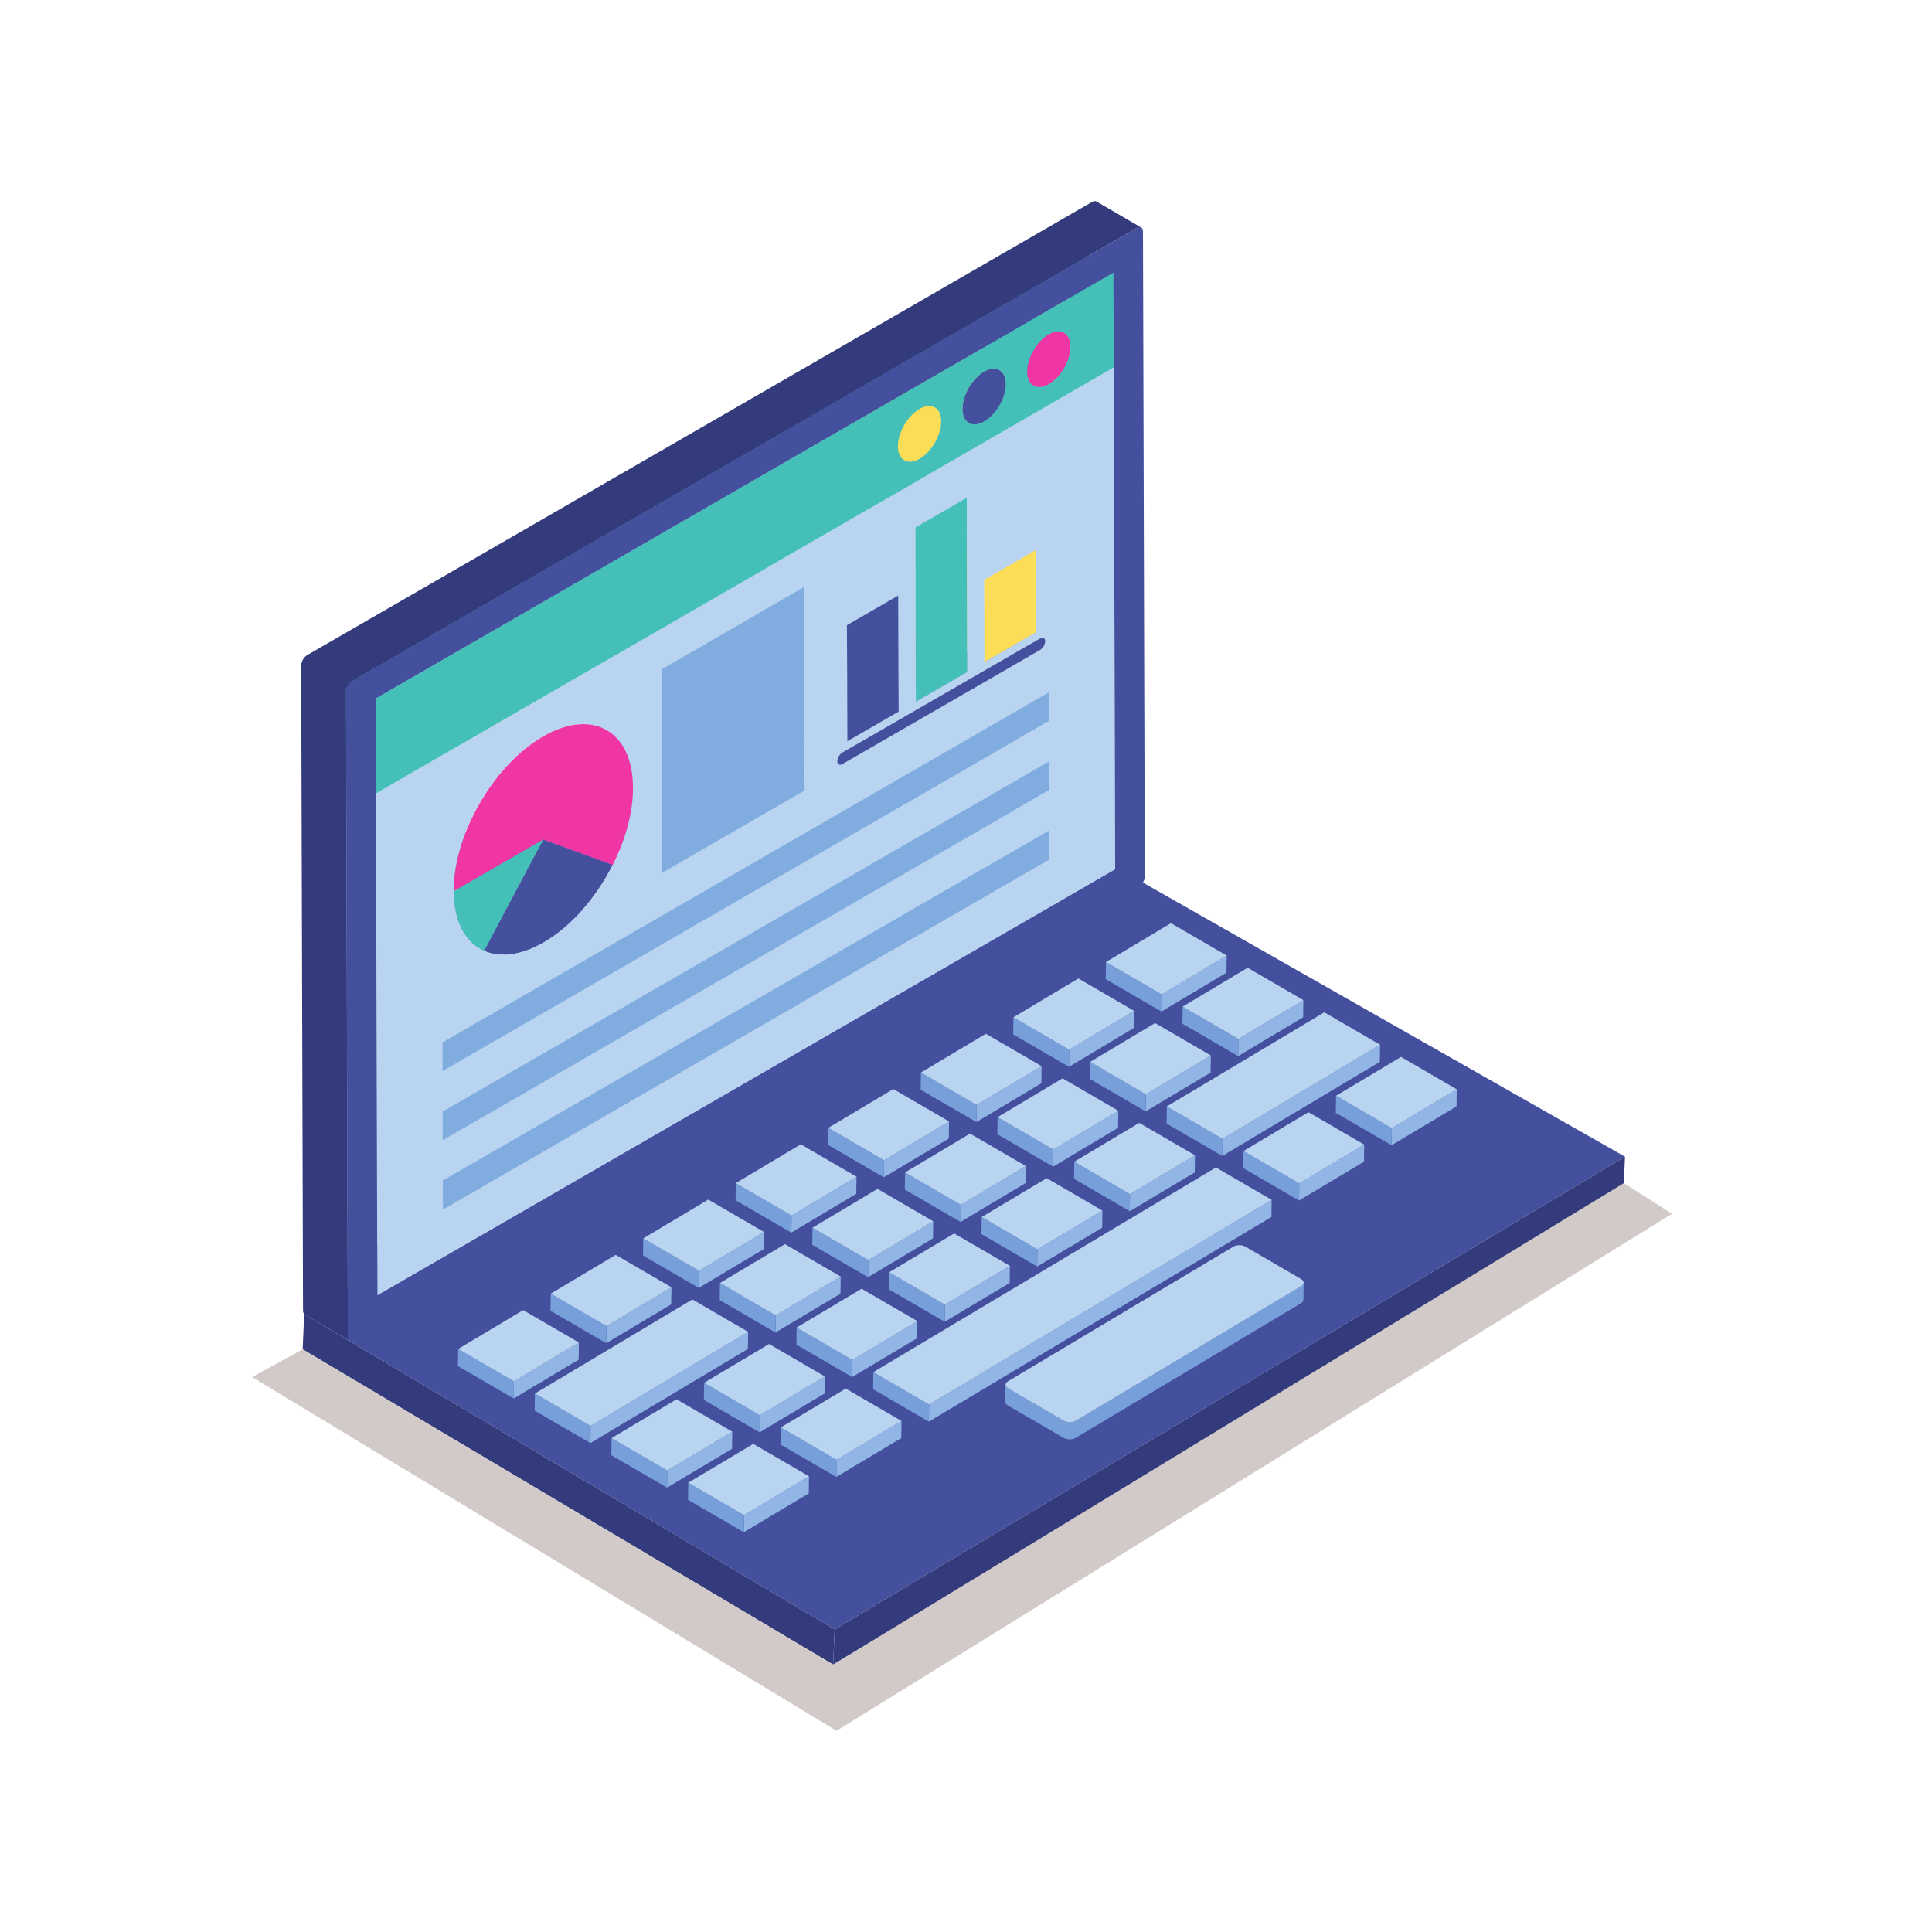 <?xml version="1.0" encoding="UTF-8" standalone="no"?>
<svg
   xmlns:dc="http://purl.org/dc/elements/1.1/"
   xmlns:cc="http://creativecommons.org/ns#"
   xmlns:rdf="http://www.w3.org/1999/02/22-rdf-syntax-ns#"
   xmlns:svg="http://www.w3.org/2000/svg"
   xmlns="http://www.w3.org/2000/svg"
   xmlns:sodipodi="http://sodipodi.sourceforge.net/DTD/sodipodi-0.dtd"
   xmlns:inkscape="http://www.inkscape.org/namespaces/inkscape"
   version="1.1"
   id="svg2"
   xml:space="preserve"
   width="2829.333"
   height="2829.333"
   viewBox="0 0 2829.333 2829.333"
   sodipodi:docname="3126_R1NUIENBUiAyNTYxLTE1.eps"><defs
     id="defs6" /><sodipodi:namedview
     pagecolor="#ffffff"
     bordercolor="#666666"
     borderopacity="1"
     objecttolerance="10"
     gridtolerance="10"
     guidetolerance="10"
     inkscape:pageopacity="0"
     inkscape:pageshadow="2"
     inkscape:window-width="640"
     inkscape:window-height="480"
     id="namedview4" /><g
     id="g10"
     inkscape:groupmode="layer"
     inkscape:label="ink_ext_XXXXXX"
     transform="matrix(1.333,0,0,-1.333,0,2829.333)"><g
       id="g12"
       transform="scale(0.1)"><path
         d="M 3341.72,6787.6 12003.8,11843.2 17852.4,8517.7 9169.61,3324.2 3341.72,6787.6"
         style="fill:#444f9e;fill-opacity:1;fill-rule:nonzero;stroke:none"
         id="path14" /><path
         d="m 9169.61,3324.2 -16.48,-386.4 -5827.93,3463.4 16.52,386.4 5827.89,-3463.4"
         style="fill:#343b7c;fill-opacity:1;fill-rule:nonzero;stroke:none"
         id="path16" /><path
         d="m 17852.4,8517.7 -16.5,-386.5 -8682.77,-5193.4 16.48,386.4 8682.79,5193.5"
         style="fill:#343b7c;fill-opacity:1;fill-rule:nonzero;stroke:none"
         id="path18" /><path
         d="m 4145.7,6992.7 -492.38,286.1 8105.58,4679.8 492.4,-286.1 -8105.6,-4679.8"
         style="fill:#444f9e;fill-opacity:1;fill-rule:nonzero;stroke:none"
         id="path20" /><path
         d="m 11528.4,11785.2 -492.3,286.2 -0.9,316.3 492.3,-286.1 0.9,-316.4"
         style="fill:#b8d4f1;fill-opacity:1;fill-rule:nonzero;stroke:none"
         id="path22" /><path
         d="m 11526.3,12544.4 -492.4,286.2 -0.9,316.3 492.4,-286.1 0.9,-316.4"
         style="fill:#b8d4f1;fill-opacity:1;fill-rule:nonzero;stroke:none"
         id="path24" /><path
         d="m 11524.1,13304 -492.3,286.1 -0.9,316.3 492.3,-286 0.9,-316.4"
         style="fill:#b8d4f1;fill-opacity:1;fill-rule:nonzero;stroke:none"
         id="path26" /><path
         d="m 4865.55,7938.5 -492.35,286 6662.9,3846.9 492.3,-286.2 -6662.85,-3846.7"
         style="fill:#b8d4f1;fill-opacity:1;fill-rule:nonzero;stroke:none"
         id="path28" /><path
         d="m 4864.65,8254.8 -492.31,286.1 6662.86,3846.8 492.3,-286.1 -6662.85,-3846.8"
         style="fill:#80ace0;fill-opacity:1;fill-rule:nonzero;stroke:none"
         id="path30" /><path
         d="m 4863.44,8697.6 -492.39,286.1 6662.85,3846.9 492.4,-286.2 -6662.86,-3846.8"
         style="fill:#b8d4f1;fill-opacity:1;fill-rule:nonzero;stroke:none"
         id="path32" /><path
         d="m 4862.5,9014 -492.34,286.1 6662.84,3846.8 492.4,-286.1 L 4862.5,9014"
         style="fill:#80ace0;fill-opacity:1;fill-rule:nonzero;stroke:none"
         id="path34" /><path
         d="m 4861.25,9457.2 -492.3,286.1 6662.85,3846.8 492.3,-286.1 -6662.85,-3846.8"
         style="fill:#b8d4f1;fill-opacity:1;fill-rule:nonzero;stroke:none"
         id="path36" /><path
         d="m 4860.39,9773.5 -492.38,286.1 6662.89,3846.8 492.3,-286 -6662.81,-3846.9"
         style="fill:#80ace0;fill-opacity:1;fill-rule:nonzero;stroke:none"
         id="path38" /><path
         d="m 9255.12,12831.4 -492.39,286.1 2172.97,1254.6 492.4,-286.2 -2172.98,-1254.5"
         style="fill:#b8d4f1;fill-opacity:1;fill-rule:nonzero;stroke:none"
         id="path40" /><path
         d="m 9254.73,12956.8 -492.31,286.1 2172.98,1254.6 492.4,-286.1 -2173.07,-1254.6"
         style="fill:#444f9e;fill-opacity:1;fill-rule:nonzero;stroke:none"
         id="path42" /><path
         d="m 10974.3,14501.3 c 164.1,-95.4 328.2,-190.8 492.3,-286.1 9.9,-5.8 16,-17.9 16,-35.1 0.1,-34.5 -24.5,-76.8 -54.5,-94.2 l -492.4,286.2 c 30.1,17.3 54.7,59.5 54.6,94.1 -0.1,17.3 -6.1,29.4 -16,35.1"
         style="fill:#b8d4f1;fill-opacity:1;fill-rule:nonzero;stroke:none"
         id="path44" /><path
         d="m 10814.6,13950.4 -492.3,286.2 564.7,326 492.3,-286.2 -564.7,-326"
         style="fill:#b8d4f1;fill-opacity:1;fill-rule:nonzero;stroke:none"
         id="path46" /><path
         d="m 10974.3,14501.3 c 164.1,-95.4 328.2,-190.8 492.3,-286.1 -9.9,5.7 -23.7,4.9 -38.8,-3.8 l -492.4,286.1 c 15.1,8.8 28.9,9.5 38.9,3.8"
         style="fill:#444f9e;fill-opacity:1;fill-rule:nonzero;stroke:none"
         id="path48" /><path
         d="m 11379.3,14276.4 -492.3,286.2 -2.6,904.7 492.4,-286.1 2.5,-904.8"
         style="fill:#b8d4f1;fill-opacity:1;fill-rule:nonzero;stroke:none"
         id="path50" /><path
         d="m 10061.5,13515.6 -492.36,286.2 564.96,326.1 492.3,-286.1 -564.9,-326.2"
         style="fill:#b8d4f1;fill-opacity:1;fill-rule:nonzero;stroke:none"
         id="path52" /><path
         d="m 10812.1,14855.2 -492.4,286.1 564.7,326 492.4,-286.1 -564.7,-326"
         style="fill:#fcdd57;fill-opacity:1;fill-rule:nonzero;stroke:none"
         id="path54" /><path
         d="m 10814.6,13950.5 -492.3,286.1 -2.6,904.7 492.4,-286.1 2.5,-904.7"
         style="fill:#fcdd57;fill-opacity:1;fill-rule:nonzero;stroke:none"
         id="path56" /><path
         d="m 8724.06,13113.7 c 9.89,-5.7 23.6,-4.9 38.67,3.8 l 492.39,-286.1 c -15.12,-8.7 -28.83,-9.6 -38.71,-3.8 -147.7,85.8 -344.69,200.3 -492.35,286.1"
         style="fill:#b8d4f1;fill-opacity:1;fill-rule:nonzero;stroke:none"
         id="path58" /><path
         d="m 9308.28,13080.8 -492.34,286.1 564.92,326.2 492.38,-286.2 -564.96,-326.1"
         style="fill:#b8d4f1;fill-opacity:1;fill-rule:nonzero;stroke:none"
         id="path60" /><path
         d="m 9216.41,12827.6 -492.35,286.1 c -9.8,5.7 -15.82,17.8 -15.9,34.9 -0.11,34.9 24.22,77 54.26,94.3 l 492.31,-286.1 c -29.96,-17.4 -54.34,-59.5 -54.22,-94.3 0.04,-17.1 6.13,-29.2 15.9,-34.9"
         style="fill:#444f9e;fill-opacity:1;fill-rule:nonzero;stroke:none"
         id="path62" /><path
         d="m 12235.7,17188.4 -492.4,286.1 -2.9,1042.8 492.3,-286.1 3,-1042.8"
         style="fill:#444f9e;fill-opacity:1;fill-rule:nonzero;stroke:none"
         id="path64" /><path
         d="m 10626.4,13841.8 -492.3,286.1 -5.5,1915.4 492.4,-286.1 5.4,-1915.4"
         style="fill:#b8d4f1;fill-opacity:1;fill-rule:nonzero;stroke:none"
         id="path66" /><path
         d="m 10061.5,13515.6 -492.36,286.2 -5.47,1915.4 492.43,-286.2 5.4,-1915.4"
         style="fill:#44c0b9;fill-opacity:1;fill-rule:nonzero;stroke:none"
         id="path68" /><path
         d="m 10056.1,15431 -492.43,286.2 564.93,326.1 492.4,-286.1 -564.9,-326.2"
         style="fill:#44c0b9;fill-opacity:1;fill-rule:nonzero;stroke:none"
         id="path70" /><path
         d="m 9308.32,13080.8 -492.38,286.1 -3.6,1277.2 492.35,-286.2 3.63,-1277.1"
         style="fill:#444f9e;fill-opacity:1;fill-rule:nonzero;stroke:none"
         id="path72" /><path
         d="m 9873.24,13406.9 -492.38,286.2 -3.59,1277.1 492.38,-286.1 3.59,-1277.2"
         style="fill:#b8d4f1;fill-opacity:1;fill-rule:nonzero;stroke:none"
         id="path74" /><path
         d="m 9304.69,14357.9 -492.35,286.2 564.93,326.1 492.38,-286.1 -564.96,-326.2"
         style="fill:#444f9e;fill-opacity:1;fill-rule:nonzero;stroke:none"
         id="path76" /><path
         d="m 8839.88,12540 -492.38,286.1 -6.33,2236.9 492.35,-286.1 6.36,-2236.9"
         style="fill:#b8d4f1;fill-opacity:1;fill-rule:nonzero;stroke:none"
         id="path78" /><path
         d="m 7276.13,11637.2 -492.34,286 1563.71,902.9 492.38,-286.1 -1563.75,-902.8"
         style="fill:#b8d4f1;fill-opacity:1;fill-rule:nonzero;stroke:none"
         id="path80" /><path
         d="m 7276.13,11637.2 -492.34,286 -6.33,2237 492.34,-286.1 6.33,-2236.9"
         style="fill:#80ace0;fill-opacity:1;fill-rule:nonzero;stroke:none"
         id="path82" /><path
         d="m 7269.8,13874.1 -492.34,286.1 1563.71,902.8 492.35,-286.1 -1563.72,-902.8"
         style="fill:#80ace0;fill-opacity:1;fill-rule:nonzero;stroke:none"
         id="path84" /><path
         d="m 6246.29,13446.9 c -17.7,10.3 -35.39,20.4 -53.13,30.5 -6.17,4 -12.46,7.9 -18.82,11.5 55.58,-32.2 129.68,-75.3 185.23,-107.6 -38.79,22.6 -77.73,45.1 -116.6,67.6 38.87,-22.5 77.81,-45 116.6,-67.6 l 14.81,-8.6 c -50.59,29.4 -101.25,58.7 -151.96,87.9 7.97,-4.5 15.9,-9.1 23.87,-13.7"
         style="fill:#b8d4f1;fill-opacity:1;fill-rule:nonzero;stroke:none"
         id="path86" /><path
         d="m 6620.86,13160.6 8.87,-2.5 9.29,-2.7 9.53,-2.9 9.81,-3.1 9.92,-3.1 10.08,-3.2 10.12,-3.3 10,-3.3 9.92,-3.2 9.8,-3.2 9.5,-3 9.25,-2.9 8.83,-2.7 8.44,-2.5 7.93,-2.2 7.3,-2 -7.3,2 -7.93,2.2 -8.44,2.5 -8.83,2.7 -9.25,2.9 -9.5,3 -9.8,3.2 -9.92,3.2 -10,3.3 -10.12,3.3 -10.08,3.2 -9.92,3.1 -9.81,3.1 -9.53,2.9 -9.29,2.7 -8.87,2.5 m -1.64,1.3 -9.26,3.1 -9.65,3.1 -9.92,3.3 -10.23,3.3 -10.43,3.3 -10.55,3.3 -10.74,3.4 -10.82,3.3 -10.74,3.3 -10.83,3.2 -10.74,3.2 -10.66,3.1 -10.39,3 -10.24,2.9 -9.96,2.8 -9.61,2.7 9.61,-2.7 9.96,-2.8 10.24,-2.9 10.39,-3 10.66,-3.1 10.74,-3.2 10.83,-3.2 10.74,-3.3 10.82,-3.3 10.74,-3.4 10.55,-3.3 10.43,-3.3 10.23,-3.3 9.92,-3.3 9.65,-3.1 9.26,-3.1 m 69.92,-86.6 -13.59,7.9 -14.07,8.2 -14.49,8.4 -14.8,8.6 -15.08,8.8 -15.31,8.8 -15.39,9 -15.51,9 -15.47,9 -15.47,8.9 -15.23,9 -15.12,8.8 -14.77,8.5 -14.49,8.4 -14.02,8.2 -13.56,7.9 13.56,-7.9 14.02,-8.2 14.49,-8.4 14.77,-8.5 15.12,-8.8 15.23,-9 15.47,-8.9 15.47,-9 15.51,-9 15.39,-9 15.31,-8.8 15.08,-8.8 14.8,-8.6 14.49,-8.4 14.07,-8.2 13.59,-7.9 -3.94,-0.5 -4.15,-0.6 -4.21,-0.6 -4.42,-0.6 -4.45,-0.7 -4.61,-0.6 -4.61,-0.8 -4.69,-0.8 -4.68,-0.8 -4.73,-0.8 -4.69,-0.8 -4.65,-0.9 -4.57,-0.9 -4.53,-0.8 -4.37,-0.9 -4.3,-0.9 4.3,0.9 4.37,0.9 4.53,0.8 4.57,0.9 4.65,0.9 4.69,0.8 4.73,0.8 4.68,0.8 4.69,0.8 4.61,0.8 4.61,0.6 4.45,0.7 4.42,0.6 4.21,0.6 4.15,0.6 3.94,0.5 v 0 h 0.04 l 0.08,-0.1 v 0 h 0.04 0.04 v 0 h 0.04 v -0.1 h 0.07 0.04 l 0.04,-0.1 h 0.04 v 0 h 0.08 -0.08 v 0 h -0.04 l -0.04,0.1 h -0.04 -0.07 v 0.1 h -0.04 v 0 h -0.04 -0.04 v 0 l -0.08,0.1 h -0.04 v 0 m -159.69,-52.8 2.43,11.2 3.2,9 3.9,7.3 4.54,5.5 5.15,4.2 5.67,2.8 6.09,1.8 6.45,1 6.64,0.3 6.83,-0.3 6.92,-0.7 6.87,-0.8 6.72,-0.9 6.44,-0.7 6.1,-0.4 h 5.58 -5.58 l -6.1,0.4 -6.44,0.7 -6.72,0.9 -6.87,0.8 -6.92,0.7 -6.83,0.3 -6.64,-0.3 -6.45,-1 -6.09,-1.8 -5.67,-2.8 -5.15,-4.2 -4.54,-5.5 -3.9,-7.3 -3.2,-9 -2.43,-11.2 11.41,-6.6 11.76,-6.8 12.11,-7 12.42,-7.3 12.65,-7.3 12.82,-7.5 12.93,-7.5 13,-7.5 13.01,-7.6 12.93,-7.5 12.81,-7.5 12.62,-7.3 12.46,-7.2 12.15,-7 11.76,-6.9 11.37,-6.6 -11.37,6.6 -11.76,6.9 -12.15,7 -12.46,7.2 -12.62,7.3 -12.81,7.5 -12.93,7.5 -13.01,7.6 -13,7.5 -12.93,7.5 -12.82,7.5 -12.65,7.3 -12.42,7.3 -12.11,7 -11.76,6.8 -11.41,6.6 m -307.03,438.1 c 50.74,-29.1 101.37,-58.5 151.96,-87.9 l 292.34,-169.8 c 176.72,-102.8 286.37,-321.1 287.23,-631.3 -78.29,127.2 -148.17,226.3 -229.03,335.9 80.86,-109.6 150.74,-208.7 229.03,-335.9 -164.15,95.3 -328.25,190.7 -492.39,286.1 -0.66,234.2 -63.28,416.1 -169.96,535.3 38.13,-22.2 76.25,-44.4 114.42,-66.6 120.35,-69.8 240.7,-139.8 361.05,-209.7 -16.68,9.7 -38.94,22.6 -55.55,32.2 -29.76,17.3 -59.49,34.6 -89.22,51.9 -110.27,64 -220.46,128.1 -330.7,192.2 -29.37,32.7 -61.99,60.8 -97.58,83.9 9.5,-5.4 18.95,-10.8 28.4,-16.3"
         style="fill:#b8d4f1;fill-opacity:1;fill-rule:nonzero;stroke:none"
         id="path88" /><path
         d="m 6174.34,13488.9 c 82.07,-47.6 164.14,-95.3 246.17,-143 82.11,-47.7 164.14,-95.3 246.21,-143 -179.06,104 -427.11,89.4 -700.82,-68.6 l -492.35,286.1 c 273.72,158 521.76,172.7 700.79,68.5"
         style="fill:#fcdd57;fill-opacity:1;fill-rule:nonzero;stroke:none"
         id="path90" /><path
         d="m 11376.8,15181.2 2.5,-904.8 -564.7,-325.9 -2.5,904.7 564.7,326"
         style="fill:#fcdd57;fill-opacity:1;fill-rule:nonzero;stroke:none"
         id="path92" /><path
         d="m 10621,15757.2 5.4,-1915.4 -564.9,-326.2 -5.4,1915.4 564.9,326.2"
         style="fill:#44c0b9;fill-opacity:1;fill-rule:nonzero;stroke:none"
         id="path94" /><path
         d="m 9869.65,14684.1 3.59,-1277.2 -564.92,-326.1 -3.63,1277.1 564.96,326.2"
         style="fill:#444f9e;fill-opacity:1;fill-rule:nonzero;stroke:none"
         id="path96" /><path
         d="m 4865.55,7938.5 -492.35,286 -0.86,316.4 492.31,-286.1 0.9,-316.3"
         style="fill:#80ace0;fill-opacity:1;fill-rule:nonzero;stroke:none"
         id="path98" /><path
         d="m 4863.44,8697.6 -492.39,286.1 -0.89,316.4 492.34,-286.1 0.94,-316.4"
         style="fill:#80ace0;fill-opacity:1;fill-rule:nonzero;stroke:none"
         id="path100" /><path
         d="m 6239.41,12009.4 c 139.5,276.3 222.93,575.3 222.15,848.3 164.14,-95.4 328.24,-190.8 492.39,-286.1 0.74,-273 -82.74,-572.1 -222.23,-848.4 -179.73,-356.3 -452.81,-674.8 -759.42,-851.8 -23.43,-13.5 -46.71,-26 -69.72,-37.5 -64.69,48.1 -235.78,175.5 -427.7,320.7 l 5.08,2.9 c 306.56,177 579.69,495.6 759.45,851.9"
         style="fill:#b8d4f1;fill-opacity:1;fill-rule:nonzero;stroke:none"
         id="path102" /><path
         d="m 8833.52,14776.9 6.36,-2236.9 -1563.75,-902.8 -6.33,2236.9 1563.72,902.8"
         style="fill:#80ace0;fill-opacity:1;fill-rule:nonzero;stroke:none"
         id="path104" /><path
         d="m 11523.2,13620.4 0.9,-316.4 -6662.85,-3846.8 -0.86,316.3 6662.81,3846.9"
         style="fill:#80ace0;fill-opacity:1;fill-rule:nonzero;stroke:none"
         id="path106" /><path
         d="m 4861.25,9457.2 -492.3,286.1 -0.94,316.3 492.38,-286.1 0.86,-316.3"
         style="fill:#80ace0;fill-opacity:1;fill-rule:nonzero;stroke:none"
         id="path108" /><path
         d="m 4826.21,11065.1 c 172.97,-76.2 399.96,-52.6 648.67,89.5 191.92,-145.2 363.01,-272.6 427.7,-320.7 -223.28,-110.9 -426.17,-124.4 -584.03,-54.9 -164.14,95.4 -328.24,190.8 -492.34,286.1"
         style="fill:#b8d4f1;fill-opacity:1;fill-rule:nonzero;stroke:none"
         id="path110" /><path
         d="m 11525.4,12860.8 0.9,-316.4 -6662.86,-3846.8 -0.94,316.4 6662.9,3846.8"
         style="fill:#80ace0;fill-opacity:1;fill-rule:nonzero;stroke:none"
         id="path112" /><path
         d="m 4826.13,11065.1 h 0.08 c 164.1,-95.3 328.2,-190.7 492.34,-286.1 h -0.07 c -164.14,95.4 -328.21,190.8 -492.35,286.1"
         style="fill:#b8d4f1;fill-opacity:1;fill-rule:nonzero;stroke:none"
         id="path114" /><path
         d="m 4779.61,11088.8 c 15,-8.7 30.55,-16.6 46.52,-23.7 164.14,-95.3 328.21,-190.7 492.35,-286.1 -15.98,7.1 -31.53,15 -46.53,23.7 -147.69,85.9 -344.65,200.3 -492.34,286.1"
         style="fill:#b8d4f1;fill-opacity:1;fill-rule:nonzero;stroke:none"
         id="path116" /><path
         d="m 5318.55,10779 -492.34,286.1 c 24.42,46.4 488.79,928.3 650.55,1224 L 5969.1,12003 c -161.76,-295.7 -626.13,-1177.6 -650.55,-1224"
         style="fill:#444f9e;fill-opacity:1;fill-rule:nonzero;stroke:none"
         id="path118" /><path
         d="m 5969.1,12003 762.62,-279.8 c -179.73,-356.3 -452.81,-674.8 -759.42,-851.8 -250.58,-144.7 -479.57,-169.1 -653.75,-92.4 24.42,46.4 488.79,928.3 650.55,1224"
         style="fill:#444f9e;fill-opacity:1;fill-rule:nonzero;stroke:none"
         id="path120" /><path
         d="m 5969.1,12003 -492.34,286.1 762.65,-279.7 492.31,-286.2 -762.62,279.8"
         style="fill:#444f9e;fill-opacity:1;fill-rule:nonzero;stroke:none"
         id="path122" /><path
         d="m 5969.1,12003 c -161.76,-295.7 -626.13,-1177.6 -650.55,-1224 -203.94,90 -332.96,318.3 -333.94,655.6 l 984.49,568.4"
         style="fill:#44c0b9;fill-opacity:1;fill-rule:nonzero;stroke:none"
         id="path124" /><path
         d="m 4984.61,11434.6 -492.31,286.1 984.46,568.4 492.34,-286.1 -984.49,-568.4"
         style="fill:#44c0b9;fill-opacity:1;fill-rule:nonzero;stroke:none"
         id="path126" /><path
         d="m 5271.95,10802.7 c -164.14,95.4 -328.2,190.8 -492.34,286.1 -176.84,102.8 -286.45,321.2 -287.31,631.9 l 492.31,-286.1 c 0.86,-310.8 110.51,-529.1 287.34,-631.9"
         style="fill:#44c0b9;fill-opacity:1;fill-rule:nonzero;stroke:none"
         id="path128" /><path
         d="m 4865.55,7938.5 -0.9,316.3 6662.85,3846.8 0.9,-316.4 -6662.85,-3846.7 m -3.05,1075.5 6662.9,3846.8 0.9,-316.4 -6662.86,-3846.8 -0.94,316.4 m -2.11,759.5 6662.81,3846.9 0.9,-316.5 -6662.85,-3846.7 -0.86,316.3 m 1105.51,3360.8 c 543.87,313.9 986.25,61.8 988.05,-562.7 0.74,-273 -82.74,-572.1 -222.23,-848.4 -179.73,-356.3 -452.85,-674.8 -759.42,-851.8 -250.58,-144.7 -479.6,-169.1 -653.75,-92.4 -203.98,90 -332.96,318.3 -333.94,655.6 -1.76,624.5 437.42,1385.6 981.29,1699.7 m 2867.62,1642.6 6.36,-2236.9 -1563.75,-902.8 -6.33,2236.9 1563.72,902.8 m 421.21,-1820.1 2173.07,1254.5 c 30,17.4 54.7,3.7 54.8,-31.2 0.1,-34.5 -24.5,-76.8 -54.5,-94.2 L 9255.12,12831.4 c -30.04,-17.4 -54.53,-3.4 -54.61,31.1 -0.12,34.8 24.22,76.9 54.22,94.3 m 614.92,1727.3 3.59,-1277.2 -564.96,-326.1 -3.59,1277.1 564.96,326.2 m 751.35,1073.1 5.4,-1915.4 -564.9,-326.2 -5.4,1915.4 564.9,326.2 m 755.7,-576 2.6,-904.8 -564.7,-326 -2.5,904.8 564.6,326 m 859,2007.2 -8105.66,-4679.8 15.66,-5515.9 8105.6,4679.7 -15.6,5516"
         style="fill:#b8d4f1;fill-opacity:1;fill-rule:nonzero;stroke:none"
         id="path130" /><path
         d="m 11527.5,12101.6 -6662.85,-3846.8 0.9,-316.3 6662.85,3846.7 -0.9,316.4"
         style="fill:#80ace0;fill-opacity:1;fill-rule:nonzero;stroke:none"
         id="path132" /><path
         d="m 5627.54,12870.1 c 30.16,30.1 60.94,59 92.42,86.5 -31.48,-27.5 -62.26,-56.4 -92.42,-86.5 z m -211.56,-246.9 c -39.22,-53.2 -76.41,-108.4 -111.25,-165.1 34.84,56.7 72.03,111.9 111.25,165.1 z m -145.32,-222.3 c -22.18,-38.4 -43.32,-77.5 -63.32,-117 20,39.5 41.14,78.6 63.32,117 z m 320.36,951.2 -117.47,68.3 c -169.49,-97.9 -328.75,-239.1 -467.73,-406.1 l 585.2,337.8"
         style="fill:#fcdd57;fill-opacity:1;fill-rule:nonzero;stroke:none"
         id="path134" /><path
         d="m 4130.04,12508.6 -492.31,286.1 8105.57,4679.8 492.4,-286.1 -8105.66,-4679.8"
         style="fill:#b8d4f1;fill-opacity:1;fill-rule:nonzero;stroke:none"
         id="path136" /><path
         d="m 11267.6,17701.6 c -0.2,74.8 -26.6,127.5 -69.2,152.2 l 492.4,-286.1 c 42.6,-24.8 69,-77.3 69.2,-152.2 0.4,-150.7 -105.4,-333.9 -236.5,-409.7 l -492.4,286.1 c 131.1,75.8 236.9,259 236.5,409.7"
         style="fill:#44c0b9;fill-opacity:1;fill-rule:nonzero;stroke:none"
         id="path138" /><path
         d="m 10862.2,17275.4 c 43.2,-25.1 102.9,-21.6 168.9,16.5 l 492.4,-286.1 c -66.1,-38.1 -125.8,-41.6 -168.9,-16.6 -147.7,85.9 -344.7,200.3 -492.4,286.2"
         style="fill:#44c0b9;fill-opacity:1;fill-rule:nonzero;stroke:none"
         id="path140" /><path
         d="m 11198.4,17853.8 c 164.2,-95.3 328.3,-190.7 492.4,-286.1 -43.1,25.1 -102.9,21.5 -168.8,-16.6 l -492.4,286.2 c 65.9,38 125.7,41.6 168.8,16.5"
         style="fill:#444f9e;fill-opacity:1;fill-rule:nonzero;stroke:none"
         id="path142" /><path
         d="m 11354.6,16989.2 c -14.8,8.6 -34.4,20.1 -49.3,28.7 -65.6,38.1 -131.3,76.2 -196.9,114.4 -82,47.7 -164.1,95.4 -246.1,143.1 -42.6,24.7 -69,77.3 -69.2,152.2 -0.4,150.6 105.3,333.9 236.5,409.7 l 492.4,-286.2 c -131.2,-75.7 -237,-258.9 -236.6,-409.6 0.2,-74.9 26.6,-127.5 69.2,-152.3"
         style="fill:#444f9e;fill-opacity:1;fill-rule:nonzero;stroke:none"
         id="path144" /><path
         d="m 10488.1,17443.7 492.4,-286.1 c 42.5,-24.8 68.9,-77.4 69.1,-152.2 0.4,-150.7 -105.3,-334 -236.5,-409.7 l -492.3,286.1 c 131.1,75.7 236.9,259 236.5,409.6 -0.2,74.9 -26.6,127.5 -69.2,152.3"
         style="fill:#44c0b9;fill-opacity:1;fill-rule:nonzero;stroke:none"
         id="path146" /><path
         d="m 10644.3,16579.2 c -164.1,95.4 -328.2,190.8 -492.4,286.2 43.2,-25.1 103,-21.6 168.9,16.4 l 492.3,-286.1 c -65.9,-38 -125.6,-41.6 -168.8,-16.5"
         style="fill:#44c0b9;fill-opacity:1;fill-rule:nonzero;stroke:none"
         id="path148" /><path
         d="m 10488.1,17443.7 c 164.1,-95.4 328.2,-190.7 492.4,-286.1 -43.2,25.1 -102.9,21.5 -168.9,-16.6 l -492.4,286.1 c 66,38.1 125.8,41.7 168.9,16.6"
         style="fill:#fcdd57;fill-opacity:1;fill-rule:nonzero;stroke:none"
         id="path150" /><path
         d="m 10644.3,16579.2 -492.4,286.2 c -42.5,24.7 -69,77.3 -69.2,152.1 -0.4,150.7 105.7,334.1 236.5,409.6 l 492.4,-286.1 c -130.9,-75.6 -237,-259 -236.6,-409.6 0.2,-74.8 26.7,-127.4 69.3,-152.2"
         style="fill:#fcdd57;fill-opacity:1;fill-rule:nonzero;stroke:none"
         id="path152" /><path
         d="m 9847.23,16881.5 c -0.24,74.8 -26.64,127.4 -69.26,152.2 l 492.43,-286.2 c 42.5,-24.7 68.9,-77.3 69.1,-152.1 0.5,-150.7 -105.6,-334.1 -236.4,-409.6 l -492.36,286.1 c 130.82,75.5 236.88,258.9 236.49,409.6"
         style="fill:#44c0b9;fill-opacity:1;fill-rule:nonzero;stroke:none"
         id="path154" /><path
         d="m 9441.8,16455.3 c 43.16,-25.1 102.93,-21.5 168.94,16.6 l 492.36,-286.1 c -66,-38.1 -125.8,-41.7 -168.96,-16.6 -147.66,85.8 -344.61,200.2 -492.34,286.1"
         style="fill:#44c0b9;fill-opacity:1;fill-rule:nonzero;stroke:none"
         id="path156" /><path
         d="m 9777.97,17033.7 c 164.14,-95.5 328.23,-190.8 492.43,-286.2 -43.2,25.1 -103,21.6 -168.9,-16.4 l -492.32,286.1 c 65.86,38 125.62,41.6 168.79,16.5"
         style="fill:#fcdd57;fill-opacity:1;fill-rule:nonzero;stroke:none"
         id="path158" /><path
         d="m 9934.18,16169.2 c -82.03,47.6 -164.14,95.3 -246.17,143 -82.07,47.7 -164.14,95.4 -246.21,143.1 -42.58,24.7 -68.95,77.4 -69.18,152.2 -0.39,150.7 105.43,333.9 236.56,409.7 l 492.32,-286.1 c -131.11,-75.7 -236.93,-259 -236.5,-409.7 0.2,-74.8 26.6,-127.5 69.18,-152.2"
         style="fill:#fcdd57;fill-opacity:1;fill-rule:nonzero;stroke:none"
         id="path160" /><path
         d="m 10103.1,16185.8 c 130.8,75.5 236.9,258.9 236.4,409.6 -0.4,150.7 -107.2,211.2 -238,135.7 -131.11,-75.7 -236.97,-259 -236.54,-409.7 0.47,-150.7 106.95,-211.4 238.14,-135.6 m 1420.4,820 c 131.1,75.8 236.9,259 236.5,409.7 -0.4,150.6 -107,211.3 -238,135.6 -131.2,-75.7 -237,-258.9 -236.6,-409.6 0.5,-150.7 106.9,-211.4 238.1,-135.7 m -710.4,-410.1 c 131.2,75.7 236.9,259 236.5,409.7 -0.4,150.6 -106.9,211.3 -238,135.6 -130.9,-75.6 -237,-259 -236.6,-409.6 0.5,-150.7 107.3,-211.2 238.1,-135.7 m -6686.03,-3044.3 8105.63,4679.8 3,-1042.8 -8105.66,-4679.8 -2.97,1042.8"
         style="fill:#44c0b9;fill-opacity:1;fill-rule:nonzero;stroke:none"
         id="path162" /><path
         d="m 11522,17551.1 c 131,75.7 237.6,15 238,-135.6 0.4,-150.7 -105.4,-333.9 -236.5,-409.7 -131.2,-75.7 -237.6,-15 -238.1,135.7 -0.4,150.7 105.4,333.9 236.6,409.6"
         style="fill:#f036a4;fill-opacity:1;fill-rule:nonzero;stroke:none"
         id="path164" /><path
         d="m 4145.7,6992.7 -492.38,286.1 -15.59,5515.9 492.31,-286.1 15.66,-5515.9"
         style="fill:#b8d4f1;fill-opacity:1;fill-rule:nonzero;stroke:none"
         id="path166" /><path
         d="m 4127.07,13551.4 -492.3,286.1 8105.63,4679.8 492.3,-286.1 -8105.63,-4679.8"
         style="fill:#44c0b9;fill-opacity:1;fill-rule:nonzero;stroke:none"
         id="path168" /><path
         d="m 4130.04,12508.6 -492.31,286.1 -2.96,1042.8 492.3,-286.1 2.97,-1042.8"
         style="fill:#44c0b9;fill-opacity:1;fill-rule:nonzero;stroke:none"
         id="path170" /><path
         d="m 4145.7,6992.7 -18.63,6558.7 8105.63,4679.8 3,-1042.8 v 0 0 l 15.6,-5516 L 4145.7,6992.7 M 12557,18682.9 c -0.2,42.1 -29.8,59.3 -66.3,38.1 L 3867.15,13742.2 c -36.6,-21.1 -65.9,-72.3 -65.82,-114.3 L 3821.45,6541 c 0.11,-42.1 29.64,-58.9 66.25,-37.8 l 8623.5,4978.8 c 36.7,21.1 65.9,72 65.8,114 l -20,7086.9"
         style="fill:#444f9e;fill-opacity:1;fill-rule:nonzero;stroke:none"
         id="path172" /><path
         d="m 11427.8,14211.4 c 30,17.3 54.7,3.6 54.8,-31.3 0.1,-34.5 -24.5,-76.8 -54.5,-94.2 L 9255.12,12831.4 c -30.04,-17.4 -54.53,-3.4 -54.61,31.1 -0.12,34.8 24.26,76.9 54.22,94.3 l 2173.07,1254.6"
         style="fill:#444f9e;fill-opacity:1;fill-rule:nonzero;stroke:none"
         id="path174" /><path
         d="m 10811.6,17141 c 131.1,75.7 237.6,15 238,-135.6 0.5,-150.7 -105.3,-334 -236.5,-409.7 -130.8,-75.5 -237.6,-15 -238.1,135.7 -0.4,150.6 105.7,334 236.6,409.6"
         style="fill:#444f9e;fill-opacity:1;fill-rule:nonzero;stroke:none"
         id="path176" /><path
         d="m 10101.5,16731.1 c 130.8,75.5 237.6,15 238,-135.7 0.5,-150.7 -105.6,-334.1 -236.4,-409.6 -131.19,-75.8 -237.67,-15.1 -238.1,135.6 -0.43,150.7 105.39,334 236.5,409.7"
         style="fill:#fcdd57;fill-opacity:1;fill-rule:nonzero;stroke:none"
         id="path178" /><path
         d="m 5965.9,13134.3 c 543.87,313.9 986.25,61.8 988.05,-562.7 0.74,-273 -82.7,-572.1 -222.23,-848.4 l -762.62,279.8 -984.49,-568.4 c -1.76,624.5 437.46,1385.7 981.29,1699.7"
         style="fill:#f036a4;fill-opacity:1;fill-rule:nonzero;stroke:none"
         id="path180" /><path
         d="m 12045.2,19011.7 c -11.9,7 -28.5,6 -46.8,-4.5 L 3374.84,14028.3 c -36.6,-21.1 -65.93,-72.3 -65.82,-114.3 l 20.08,-7086.9 c 0.04,-20.9 7.38,-35.6 19.18,-42.5 164.18,-95.3 328.24,-190.7 492.38,-286.1 -11.83,6.9 -19.14,21.6 -19.21,42.5 l -20.08,7086.9 c -0.12,42 29.18,93.2 65.78,114.3 L 12490.7,18721 c 18.3,10.6 34.9,11.6 46.9,4.6 -164.1,95.3 -328.3,190.7 -492.4,286.1"
         style="fill:#343b7c;fill-opacity:1;fill-rule:nonzero;stroke:none"
         id="path182" /><path
         d="m 13476.6,10727.3 -2.7,-188.2 -714,-426.6 2.7,188.2 714,426.6"
         style="fill:#91b5e4;fill-opacity:1;fill-rule:nonzero;stroke:none"
         id="path184" /><path
         d="m 12762.6,10300.7 -2.7,-188.2 -612.3,355.9 2.6,188.2 612.4,-355.9"
         style="fill:#77a0da;fill-opacity:1;fill-rule:nonzero;stroke:none"
         id="path186" /><path
         d="m 12864.1,11083.2 612.5,-355.9 -714,-426.6 -612.4,355.9 713.9,426.6"
         style="fill:#b8d4f1;fill-opacity:1;fill-rule:nonzero;stroke:none"
         id="path188" /><path
         d="m 12459.7,10119.8 -2.6,-188.2 -713.7,-426.3 2.7,188.1 713.6,426.4"
         style="fill:#91b5e4;fill-opacity:1;fill-rule:nonzero;stroke:none"
         id="path190" /><path
         d="m 11746.1,9693.4 -2.7,-188.1 -612.4,355.9 2.6,188.2 612.5,-356"
         style="fill:#77a0da;fill-opacity:1;fill-rule:nonzero;stroke:none"
         id="path192" /><path
         d="m 11847.3,10475.7 612.4,-355.9 -713.6,-426.4 -612.5,356 713.7,426.3"
         style="fill:#b8d4f1;fill-opacity:1;fill-rule:nonzero;stroke:none"
         id="path194" /><path
         d="m 11443.2,9512.5 -2.6,-188.1 -713.7,-426.4 2.6,188.2 713.7,426.3"
         style="fill:#91b5e4;fill-opacity:1;fill-rule:nonzero;stroke:none"
         id="path196" /><path
         d="m 10729.5,9086.2 -2.6,-188.2 -612.4,356 2.6,188.1 612.4,-355.9"
         style="fill:#77a0da;fill-opacity:1;fill-rule:nonzero;stroke:none"
         id="path198" /><path
         d="m 10830.8,9868.5 612.4,-356 -713.7,-426.3 -612.4,355.9 713.7,426.4"
         style="fill:#b8d4f1;fill-opacity:1;fill-rule:nonzero;stroke:none"
         id="path200" /><path
         d="m 10426.4,8905.1 -2.6,-188.1 -713.76,-426.4 2.66,188.2 713.7,426.3"
         style="fill:#91b5e4;fill-opacity:1;fill-rule:nonzero;stroke:none"
         id="path202" /><path
         d="m 9712.7,8478.8 -2.66,-188.2 -612.34,356 2.57,188.1 612.43,-355.9"
         style="fill:#77a0da;fill-opacity:1;fill-rule:nonzero;stroke:none"
         id="path204" /><path
         d="m 9813.98,9261 612.42,-355.9 -713.7,-426.3 -612.43,355.9 713.71,426.3"
         style="fill:#b8d4f1;fill-opacity:1;fill-rule:nonzero;stroke:none"
         id="path206" /><path
         d="m 9409.84,8297.9 -2.61,-188.1 -713.71,-426.4 2.61,188.1 713.71,426.4"
         style="fill:#91b5e4;fill-opacity:1;fill-rule:nonzero;stroke:none"
         id="path208" /><path
         d="m 8696.13,7871.5 -2.61,-188.1 -612.39,355.9 2.62,188.2 612.38,-356"
         style="fill:#77a0da;fill-opacity:1;fill-rule:nonzero;stroke:none"
         id="path210" /><path
         d="m 8797.46,8653.8 612.38,-355.9 -713.71,-426.4 -612.38,356 713.71,426.3"
         style="fill:#b8d4f1;fill-opacity:1;fill-rule:nonzero;stroke:none"
         id="path212" /><path
         d="m 8393.32,7690.6 -2.62,-188.1 -713.98,-426.6 2.54,188.2 714.06,426.5"
         style="fill:#91b5e4;fill-opacity:1;fill-rule:nonzero;stroke:none"
         id="path214" /><path
         d="m 7679.26,7264.1 -2.54,-188.2 -612.38,356 2.57,188.1 612.35,-355.9"
         style="fill:#77a0da;fill-opacity:1;fill-rule:nonzero;stroke:none"
         id="path216" /><path
         d="m 7780.94,8046.5 612.38,-355.9 -714.06,-426.5 -612.35,355.9 714.03,426.5"
         style="fill:#b8d4f1;fill-opacity:1;fill-rule:nonzero;stroke:none"
         id="path218" /><path
         d="m 7376.48,7083.2 -2.57,-188.1 -713.75,-426.4 2.61,188.2 713.71,426.3"
         style="fill:#91b5e4;fill-opacity:1;fill-rule:nonzero;stroke:none"
         id="path220" /><path
         d="m 6662.77,6656.9 -2.61,-188.2 -612.39,355.9 2.62,188.2 612.38,-355.9"
         style="fill:#77a0da;fill-opacity:1;fill-rule:nonzero;stroke:none"
         id="path222" /><path
         d="m 6764.06,7439.1 612.42,-355.9 -713.71,-426.3 -612.38,355.9 713.67,426.3"
         style="fill:#b8d4f1;fill-opacity:1;fill-rule:nonzero;stroke:none"
         id="path224" /><path
         d="m 6359.96,6476 -2.62,-188.3 -713.94,-426.5 2.54,188.2 714.02,426.6"
         style="fill:#91b5e4;fill-opacity:1;fill-rule:nonzero;stroke:none"
         id="path226" /><path
         d="m 5645.94,6049.4 -2.54,-188.2 -612.46,355.9 2.61,188.3 612.39,-356"
         style="fill:#77a0da;fill-opacity:1;fill-rule:nonzero;stroke:none"
         id="path228" /><path
         d="m 5747.58,6831.9 612.38,-355.9 -714.02,-426.6 -612.39,356 714.03,426.5"
         style="fill:#b8d4f1;fill-opacity:1;fill-rule:nonzero;stroke:none"
         id="path230" /><path
         d="m 14319.2,10237.5 -2.6,-188.2 -714,-426.5 2.6,188.1 714,426.6"
         style="fill:#91b5e4;fill-opacity:1;fill-rule:nonzero;stroke:none"
         id="path232" /><path
         d="m 13605.2,9810.9 -2.6,-188.1 -612.3,355.9 2.6,188.1 612.3,-355.9"
         style="fill:#77a0da;fill-opacity:1;fill-rule:nonzero;stroke:none"
         id="path234" /><path
         d="m 13706.8,10593.4 612.4,-355.9 -714,-426.6 -612.3,355.9 713.9,426.6"
         style="fill:#b8d4f1;fill-opacity:1;fill-rule:nonzero;stroke:none"
         id="path236" /><path
         d="m 13302.4,9630 -2.6,-188.2 -713.7,-426.3 2.6,188.2 713.7,426.3"
         style="fill:#91b5e4;fill-opacity:1;fill-rule:nonzero;stroke:none"
         id="path238" /><path
         d="m 12588.7,9203.7 -2.6,-188.2 -612.4,355.9 2.6,188.2 612.4,-355.9"
         style="fill:#77a0da;fill-opacity:1;fill-rule:nonzero;stroke:none"
         id="path240" /><path
         d="m 12690.1,9985.9 612.3,-355.9 -713.7,-426.3 -612.4,355.9 713.8,426.3"
         style="fill:#b8d4f1;fill-opacity:1;fill-rule:nonzero;stroke:none"
         id="path242" /><path
         d="m 15161.6,9747.9 -2.6,-188.2 -1730.6,-1033.8 2.7,188.2 1730.5,1033.8"
         style="fill:#91b5e4;fill-opacity:1;fill-rule:nonzero;stroke:none"
         id="path244" /><path
         d="m 13431.1,8714.1 -2.7,-188.2 -612.3,355.9 2.6,188.2 612.4,-355.9"
         style="fill:#77a0da;fill-opacity:1;fill-rule:nonzero;stroke:none"
         id="path246" /><path
         d="m 14549.1,10103.8 612.5,-355.9 -1730.5,-1033.8 -612.4,355.9 1730.4,1033.8"
         style="fill:#b8d4f1;fill-opacity:1;fill-rule:nonzero;stroke:none"
         id="path248" /><path
         d="m 16004.3,9258 -2.7,-188.1 -713.9,-426.5 2.6,188.1 714,426.5"
         style="fill:#91b5e4;fill-opacity:1;fill-rule:nonzero;stroke:none"
         id="path250" /><path
         d="m 15290.3,8831.5 -2.6,-188.1 -612.4,355.9 2.6,188.2 612.4,-356"
         style="fill:#77a0da;fill-opacity:1;fill-rule:nonzero;stroke:none"
         id="path252" /><path
         d="m 15391.9,9614 612.4,-356 -714,-426.5 -612.4,356 714,426.5"
         style="fill:#b8d4f1;fill-opacity:1;fill-rule:nonzero;stroke:none"
         id="path254" /><path
         d="m 14987.5,8650.7 -2.7,-188.2 -713.7,-426.4 2.7,188.2 713.7,426.4"
         style="fill:#91b5e4;fill-opacity:1;fill-rule:nonzero;stroke:none"
         id="path256" /><path
         d="m 14273.8,8224.3 -2.7,-188.2 -612.3,356 2.6,188.1 612.4,-355.9"
         style="fill:#77a0da;fill-opacity:1;fill-rule:nonzero;stroke:none"
         id="path258" /><path
         d="m 14375.1,9006.6 612.4,-355.9 -713.7,-426.4 -612.4,355.9 713.7,426.4"
         style="fill:#b8d4f1;fill-opacity:1;fill-rule:nonzero;stroke:none"
         id="path260" /><path
         d="m 12285.9,9022.8 -2.7,-188.2 -713.6,-426.4 2.6,188.2 713.7,426.4"
         style="fill:#91b5e4;fill-opacity:1;fill-rule:nonzero;stroke:none"
         id="path262" /><path
         d="m 11572.2,8596.4 -2.6,-188.2 -612.4,356 2.6,188.1 612.4,-355.9"
         style="fill:#77a0da;fill-opacity:1;fill-rule:nonzero;stroke:none"
         id="path264" /><path
         d="m 11673.5,9378.7 612.4,-355.9 -713.7,-426.4 -612.4,355.9 713.7,426.4"
         style="fill:#b8d4f1;fill-opacity:1;fill-rule:nonzero;stroke:none"
         id="path266" /><path
         d="m 13128.3,8533.2 -2.7,-188.2 -713.6,-426.3 2.5,188.1 713.8,426.4"
         style="fill:#91b5e4;fill-opacity:1;fill-rule:nonzero;stroke:none"
         id="path268" /><path
         d="m 12414.5,8106.8 -2.5,-188.1 -612.4,355.9 2.5,188.1 612.4,-355.9"
         style="fill:#77a0da;fill-opacity:1;fill-rule:nonzero;stroke:none"
         id="path270" /><path
         d="m 12515.9,8889.1 612.4,-355.9 -713.8,-426.4 -612.4,355.9 713.8,426.4"
         style="fill:#b8d4f1;fill-opacity:1;fill-rule:nonzero;stroke:none"
         id="path272" /><path
         d="m 11269.1,8415.4 -2.7,-188.2 -713.7,-426.4 2.7,188.2 713.7,426.4"
         style="fill:#91b5e4;fill-opacity:1;fill-rule:nonzero;stroke:none"
         id="path274" /><path
         d="m 10555.4,7989 -2.7,-188.2 -612.31,355.9 2.58,188.2 612.43,-355.9"
         style="fill:#77a0da;fill-opacity:1;fill-rule:nonzero;stroke:none"
         id="path276" /><path
         d="m 10656.7,8771.3 612.4,-355.9 -713.7,-426.4 -612.43,355.9 713.73,426.4"
         style="fill:#b8d4f1;fill-opacity:1;fill-rule:nonzero;stroke:none"
         id="path278" /><path
         d="m 12111.4,7925.7 -2.5,-188.1 -713.8,-426.4 2.7,188.2 713.6,426.3"
         style="fill:#91b5e4;fill-opacity:1;fill-rule:nonzero;stroke:none"
         id="path280" /><path
         d="m 11397.8,7499.4 -2.7,-188.2 -612.4,355.9 2.6,188.3 612.5,-356"
         style="fill:#77a0da;fill-opacity:1;fill-rule:nonzero;stroke:none"
         id="path282" /><path
         d="m 11499.1,8281.6 612.3,-355.9 -713.6,-426.3 -612.5,356 713.8,426.2"
         style="fill:#b8d4f1;fill-opacity:1;fill-rule:nonzero;stroke:none"
         id="path284" /><path
         d="m 10252.5,7808.1 -2.6,-188.2 -713.73,-426.3 2.7,188.1 713.63,426.4"
         style="fill:#91b5e4;fill-opacity:1;fill-rule:nonzero;stroke:none"
         id="path286" /><path
         d="m 9538.87,7381.7 -2.7,-188.1 -612.34,355.9 2.58,188.2 612.46,-356"
         style="fill:#77a0da;fill-opacity:1;fill-rule:nonzero;stroke:none"
         id="path288" /><path
         d="m 9640.2,8164 612.3,-355.9 -713.63,-426.4 -612.46,356 713.79,426.3"
         style="fill:#b8d4f1;fill-opacity:1;fill-rule:nonzero;stroke:none"
         id="path290" /><path
         d="m 11094.9,7318.6 -2.6,-188.2 -713.7,-426.4 2.6,188.2 713.7,426.4"
         style="fill:#91b5e4;fill-opacity:1;fill-rule:nonzero;stroke:none"
         id="path292" /><path
         d="m 10381.2,6892.2 -2.6,-188.2 -612.47,355.9 2.62,188.2 612.45,-355.9"
         style="fill:#77a0da;fill-opacity:1;fill-rule:nonzero;stroke:none"
         id="path294" /><path
         d="m 10482.5,7674.5 612.4,-355.9 -713.7,-426.4 -612.45,355.9 713.75,426.4"
         style="fill:#b8d4f1;fill-opacity:1;fill-rule:nonzero;stroke:none"
         id="path296" /><path
         d="m 9236.02,7200.9 -2.58,-188.2 -714.1,-426.5 2.69,188.1 713.99,426.6"
         style="fill:#91b5e4;fill-opacity:1;fill-rule:nonzero;stroke:none"
         id="path298" /><path
         d="m 8522.03,6774.3 -2.69,-188.1 -612.39,355.9 2.62,188.1 612.46,-355.9"
         style="fill:#77a0da;fill-opacity:1;fill-rule:nonzero;stroke:none"
         id="path300" /><path
         d="m 8623.63,7556.8 612.39,-355.9 -713.99,-426.6 -612.46,355.9 714.06,426.6"
         style="fill:#b8d4f1;fill-opacity:1;fill-rule:nonzero;stroke:none"
         id="path302" /><path
         d="m 10078.3,6711.2 -2.5,-188.1 -714.08,-426.6 2.62,188.2 713.96,426.5"
         style="fill:#91b5e4;fill-opacity:1;fill-rule:nonzero;stroke:none"
         id="path304" /><path
         d="m 9364.34,6284.7 -2.62,-188.2 -612.38,356 2.65,188.1 612.35,-355.9"
         style="fill:#77a0da;fill-opacity:1;fill-rule:nonzero;stroke:none"
         id="path306" /><path
         d="m 9465.94,7067.2 612.36,-356 -713.96,-426.5 -612.35,355.9 713.95,426.6"
         style="fill:#b8d4f1;fill-opacity:1;fill-rule:nonzero;stroke:none"
         id="path308" /><path
         d="m 13970.9,8043.4 -2.6,-188.2 -3763.8,-2248.4 2.6,188.2 3763.8,2248.4"
         style="fill:#91b5e4;fill-opacity:1;fill-rule:nonzero;stroke:none"
         id="path310" /><path
         d="m 10207.1,5795 -2.6,-188.2 -612.43,355.9 2.58,188.2 612.45,-355.9"
         style="fill:#77a0da;fill-opacity:1;fill-rule:nonzero;stroke:none"
         id="path312" /><path
         d="M 13358.6,8399.3 13970.9,8043.4 10207.1,5795 9594.65,6150.9 13358.6,8399.3"
         style="fill:#b8d4f1;fill-opacity:1;fill-rule:nonzero;stroke:none"
         id="path314" /><path
         d="m 8219.14,6593.4 -2.54,-188.1 -1730.58,-1033.8 2.65,188.2 1730.47,1033.7"
         style="fill:#91b5e4;fill-opacity:1;fill-rule:nonzero;stroke:none"
         id="path316" /><path
         d="m 6488.67,5559.7 -2.65,-188.2 -612.39,355.9 2.62,188.2 612.42,-355.9"
         style="fill:#77a0da;fill-opacity:1;fill-rule:nonzero;stroke:none"
         id="path318" /><path
         d="m 7606.76,6949.4 612.38,-356 -1730.47,-1033.7 -612.42,355.9 1730.51,1033.8"
         style="fill:#b8d4f1;fill-opacity:1;fill-rule:nonzero;stroke:none"
         id="path320" /><path
         d="m 9061.56,6103.8 -2.61,-188.1 -713.75,-426.4 2.65,188.2 713.71,426.3"
         style="fill:#91b5e4;fill-opacity:1;fill-rule:nonzero;stroke:none"
         id="path322" /><path
         d="m 8347.85,5677.5 -2.65,-188.2 -612.35,356 2.58,188.1 612.42,-355.9"
         style="fill:#77a0da;fill-opacity:1;fill-rule:nonzero;stroke:none"
         id="path324" /><path
         d="m 8449.18,6459.7 612.38,-355.9 -713.71,-426.3 -612.42,355.9 713.75,426.3"
         style="fill:#b8d4f1;fill-opacity:1;fill-rule:nonzero;stroke:none"
         id="path326" /><path
         d="m 9904.26,5614.1 -2.66,-188.2 -713.71,-426.4 2.62,188.2 713.75,426.4"
         style="fill:#91b5e4;fill-opacity:1;fill-rule:nonzero;stroke:none"
         id="path328" /><path
         d="m 9190.51,5187.7 -2.62,-188.2 -612.34,356 2.61,188.1 612.35,-355.9"
         style="fill:#77a0da;fill-opacity:1;fill-rule:nonzero;stroke:none"
         id="path330" /><path
         d="m 9291.91,5970 612.35,-355.9 -713.75,-426.4 -612.35,355.9 713.75,426.4"
         style="fill:#b8d4f1;fill-opacity:1;fill-rule:nonzero;stroke:none"
         id="path332" /><path
         d="m 8045,5496.6 -2.58,-188.2 -714.02,-426.5 2.58,188.2 714.02,426.5"
         style="fill:#91b5e4;fill-opacity:1;fill-rule:nonzero;stroke:none"
         id="path334" /><path
         d="m 7330.98,5070.1 -2.58,-188.2 -612.38,355.9 2.61,188.2 612.35,-355.9"
         style="fill:#77a0da;fill-opacity:1;fill-rule:nonzero;stroke:none"
         id="path336" /><path
         d="M 7432.62,5852.5 8045,5496.6 7330.98,5070.1 6718.63,5426 l 713.99,426.5"
         style="fill:#b8d4f1;fill-opacity:1;fill-rule:nonzero;stroke:none"
         id="path338" /><path
         d="m 8887.7,5006.8 -2.58,-188.2 -714.03,-426.5 2.62,188.2 713.99,426.5"
         style="fill:#91b5e4;fill-opacity:1;fill-rule:nonzero;stroke:none"
         id="path340" /><path
         d="m 8173.71,4580.3 -2.62,-188.2 -612.38,355.9 2.58,188.2 612.42,-355.9"
         style="fill:#77a0da;fill-opacity:1;fill-rule:nonzero;stroke:none"
         id="path342" /><path
         d="m 8275.31,5362.7 612.39,-355.9 -713.99,-426.5 -612.42,355.9 714.02,426.5"
         style="fill:#b8d4f1;fill-opacity:1;fill-rule:nonzero;stroke:none"
         id="path344" /><path
         d="M 14295.9,7095.9 11819.4,5616.4 c -36,-21.4 -95,-21.2 -131.7,0.1 l -612.4,355.9 c -19,11.1 -28.4,25.6 -28.2,40 l -2.6,-188.1 c -0.3,-14.5 9.3,-28.9 28.3,-40.1 l 612.4,-355.8 c 36.6,-21.4 95.7,-21.6 131.6,-0.1 l 2476.6,1479.5 c 17.4,10.4 26.2,24 26.4,37.7 0.9,62.7 1.7,125.4 2.6,188.2 -0.2,-13.7 -9,-27.3 -26.5,-37.8"
         style="fill:#77a0da;fill-opacity:1;fill-rule:nonzero;stroke:none"
         id="path346" /><path
         d="m 13550.1,7529.5 c 36,21.4 94.9,21.6 131.9,0 l 612.3,-355.9 c 36.7,-21.3 37.7,-56.2 1.6,-77.7 L 11819.4,5616.4 c -36,-21.4 -95,-21.2 -131.7,0.1 l -612.4,355.9 c -36.9,21.5 -37.8,56.1 -1.9,77.6 l 2476.7,1479.5"
         style="fill:#b8d4f1;fill-opacity:1;fill-rule:nonzero;stroke:none"
         id="path348" /><path
         d="M 2769.73,6096.5 3325.2,6401.2 9153.13,2937.8 17840,8227.5 18368.2,7890.5 9190.51,2210.7 2769.73,6096.5"
         style="fill:#d1cac8;fill-opacity:1;fill-rule:nonzero;stroke:none"
         id="path350" /></g></g></svg>
